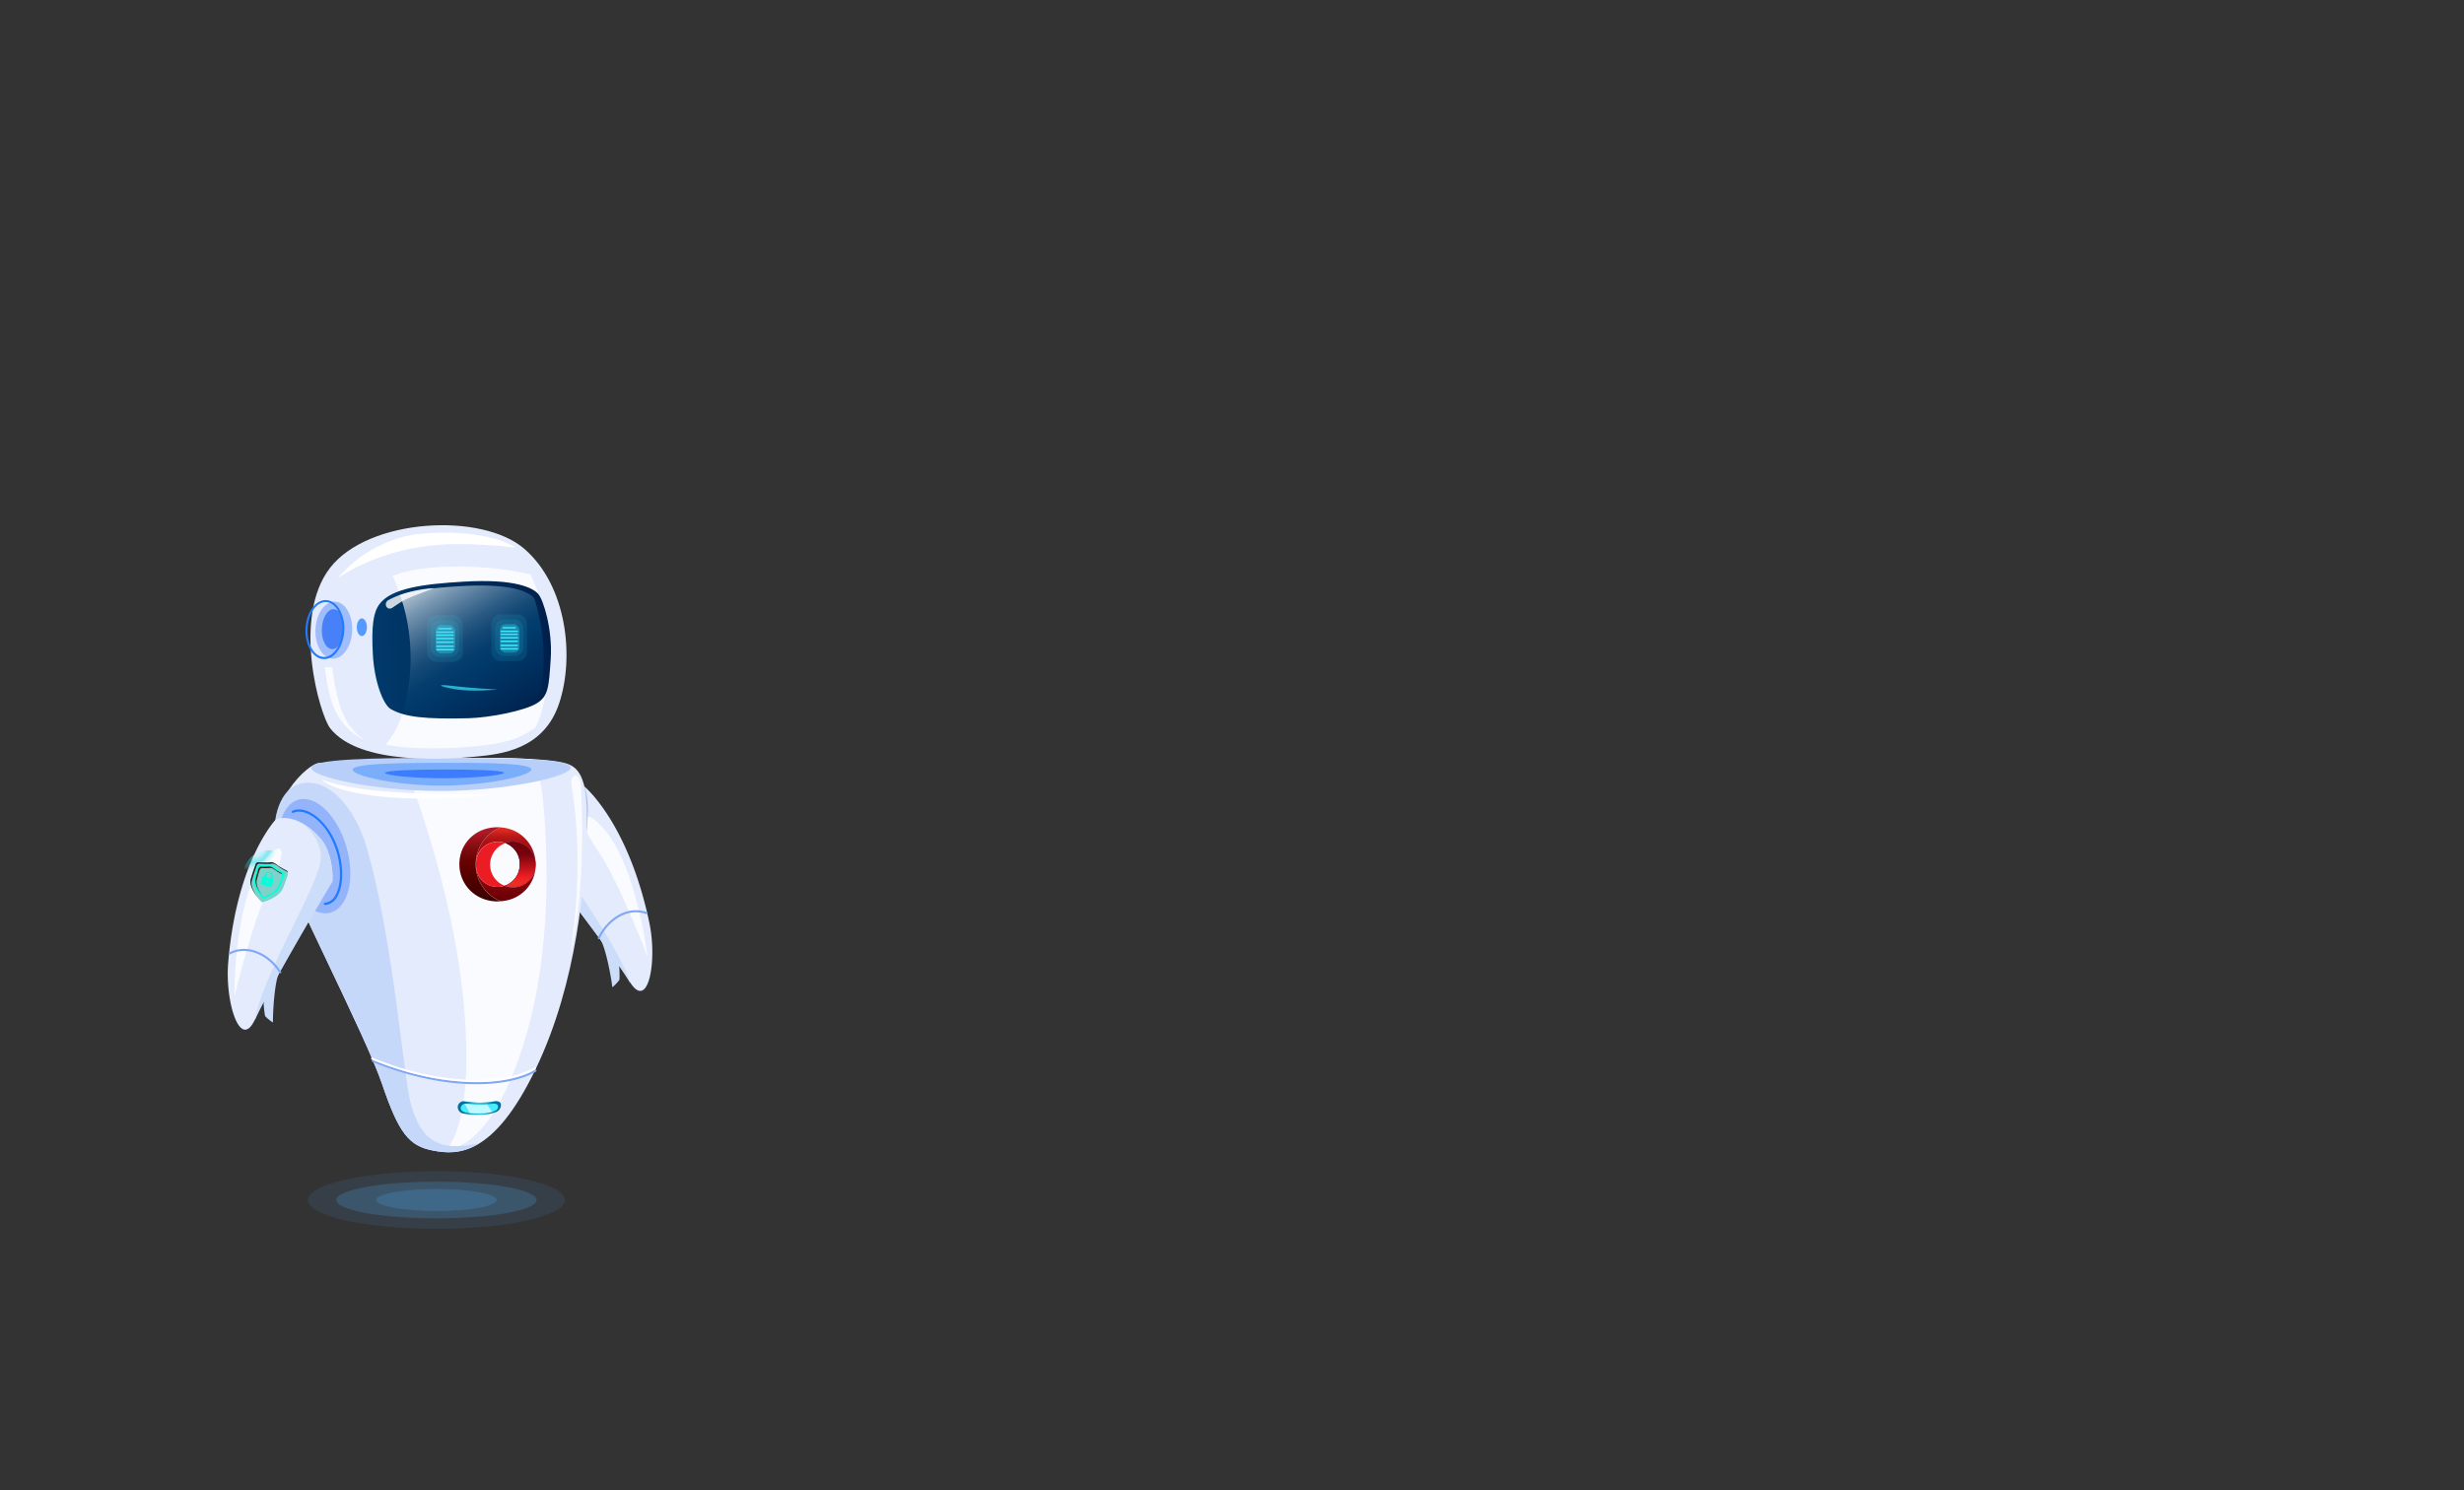 <svg xmlns="http://www.w3.org/2000/svg" xmlns:xlink="http://www.w3.org/1999/xlink" width="1025" height="620" viewBox="0 0 1025 620">
  <rect x="0" y="0" width="1025" height="620" fill="#333333" stroke="none"/>
  <defs>
    <style>
      .cls-1 {
        isolation: isolate;
      }

      .cls-2 {
        fill: none;
      }

      .cls-3, .cls-4 {
        fill: #51b2fb;
      }

      .cls-3, .cls-32 {
        opacity: 0.1;
      }

      .cls-4 {
        opacity: 0.2;
      }

      .cls-5 {
        fill: #e3ebfc;
      }

      .cls-6 {
        fill: #ccddfa;
      }

      .cls-7 {
        fill: #fafbff;
      }

      .cls-8 {
        fill: #80a7f6;
      }

      .cls-9 {
        fill: #9fbcfb;
      }

      .cls-10 {
        fill: #b8d0f9;
      }

      .cls-11, .cls-29, .cls-31 {
        fill: #207bff;
      }

      .cls-11, .cls-37 {
        opacity: 0.4;
      }

      .cls-12 {
        fill: #004bff;
        opacity: 0.5;
        mix-blend-mode: multiply;
      }

      .cls-13 {
        fill: #c5d8fa;
      }

      .cls-14 {
        fill: url(#_ÂÁ_Ï_ÌÌ_È_ËÂÌÚ_30);
      }

      .cls-15 {
        fill: #4aebff;
      }

      .cls-16, .cls-30 {
        fill: #fff;
      }

      .cls-17 {
        fill: #bef9ff;
      }

      .cls-18 {
        fill: url(#linear-gradient);
      }

      .cls-19 {
        fill: #ec1c24;
      }

      .cls-20 {
        fill: url(#linear-gradient-2);
      }

      .cls-21 {
        fill: url(#linear-gradient-3);
      }

      .cls-22 {
        fill: url(#linear-gradient-4);
      }

      .cls-23 {
        fill: url(#linear-gradient-5);
      }

      .cls-24 {
        fill: url(#linear-gradient-6);
      }

      .cls-25 {
        fill: url(#linear-gradient-7);
      }

      .cls-26 {
        fill: url(#_ÂÁ_Ï_ÌÌ_È_ËÂÌÚ_14);
      }

      .cls-27 {
        fill: url(#_ÂÁ_Ï_ÌÌ_È_ËÂÌÚ_18);
      }

      .cls-28 {
        fill: #4880f8;
      }

      .cls-30 {
        opacity: 0.8;
      }

      .cls-31 {
        opacity: 0.72;
      }

      .cls-32, .cls-33, .cls-34, .cls-35 {
        fill: #3ae6fb;
      }

      .cls-33 {
        opacity: 0.3;
      }

      .cls-35 {
        opacity: 0.7;
      }

      .cls-36 {
        fill: #93b4fb;
      }

      .cls-37 {
        mix-blend-mode: lighten;
        fill: url(#radial-gradient);
      }

      .cls-38 {
        fill: #00ffda;
      }

      .cls-39 {
        fill: #7fd1ca;
      }

      .cls-40 {
        fill: #1e1e1e;
      }
    </style>
    <radialGradient id="_ÂÁ_Ï_ÌÌ_È_ËÂÌÚ_30" data-name="¡ÂÁ˚ÏˇÌÌ˚È „‡‰ËÂÌÚ 30" cx="6008.21" cy="461.49" r="6.67" gradientTransform="translate(-5809.3)" gradientUnits="userSpaceOnUse">
      <stop offset="0" stop-color="#4aebff"/>
      <stop offset="1" stop-color="#00709e"/>
    </radialGradient>
    <linearGradient id="linear-gradient" x1="164.66" y1="345.08" x2="164.66" y2="381.83" gradientTransform="translate(45.19)" gradientUnits="userSpaceOnUse">
      <stop offset="0.02" stop-color="#dd2a21"/>
      <stop offset="0.06" stop-color="#c8201b"/>
      <stop offset="0.1" stop-color="#b71717"/>
      <stop offset="0.15" stop-color="#ac1113"/>
      <stop offset="0.22" stop-color="#a50e12"/>
      <stop offset="0.43" stop-color="#a30d11"/>
      <stop offset="0.79" stop-color="#6b0006"/>
    </linearGradient>
    <linearGradient id="linear-gradient-2" x1="153.99" y1="346.72" x2="153.99" y2="373.09" gradientTransform="translate(45.19)" gradientUnits="userSpaceOnUse">
      <stop offset="0" stop-color="#ad1a27"/>
      <stop offset="0.08" stop-color="#9e151f"/>
      <stop offset="0.28" stop-color="#7d090e"/>
      <stop offset="0.44" stop-color="#680304"/>
      <stop offset="0.56" stop-color="#610000"/>
      <stop offset="0.73" stop-color="#520000"/>
      <stop offset="1" stop-color="#3f0000"/>
    </linearGradient>
    <linearGradient id="linear-gradient-3" x1="776.22" y1="360.3" x2="793.66" y2="360.3" gradientTransform="matrix(-1, 0, 0, 1, 1015.73, 0)" gradientUnits="userSpaceOnUse">
      <stop offset="0" stop-color="#be1349"/>
      <stop offset="0.24" stop-color="#be124e"/>
      <stop offset="0.25" stop-color="#be124e"/>
      <stop offset="1" stop-color="#7a0025"/>
    </linearGradient>
    <linearGradient id="linear-gradient-4" x1="770.92" y1="369.06" x2="793.74" y2="369.06" gradientTransform="matrix(-1, 0, 0, 1, 1015.73, 0)" gradientUnits="userSpaceOnUse">
      <stop offset="0" stop-color="#282881"/>
      <stop offset="0.27" stop-color="#26257d"/>
      <stop offset="0.55" stop-color="#1f1b70"/>
      <stop offset="0.84" stop-color="#150c5b"/>
      <stop offset="1" stop-color="#0d004c"/>
    </linearGradient>
    <linearGradient id="linear-gradient-5" x1="776.31" y1="369.06" x2="793.66" y2="369.06" xlink:href="#linear-gradient-3"/>
    <linearGradient id="linear-gradient-6" x1="779.83" y1="360.22" x2="801.63" y2="360.22" xlink:href="#linear-gradient-4"/>
    <linearGradient id="linear-gradient-7" x1="170.63" y1="368.19" x2="170.63" y2="355.7" gradientTransform="translate(45.19)" gradientUnits="userSpaceOnUse">
      <stop offset="0" stop-color="#ed2d24"/>
      <stop offset="0.12" stop-color="#ed2824"/>
      <stop offset="0.25" stop-color="#ec1c24"/>
      <stop offset="1" stop-color="#74020d"/>
    </linearGradient>
    <linearGradient id="_ÂÁ_Ï_ÌÌ_È_ËÂÌÚ_14" data-name="¡ÂÁ˚ÏˇÌÌ˚È „‡‰ËÂÌÚ 14" x1="5918.85" y1="557.88" x2="5993.02" y2="557.88" gradientTransform="translate(-5784.65 13.43) rotate(-2.88)" gradientUnits="userSpaceOnUse">
      <stop offset="0" stop-color="#003a6b"/>
      <stop offset="1" stop-color="#00204c"/>
    </linearGradient>
    <linearGradient id="_ÂÁ_Ï_ÌÌ_È_ËÂÌÚ_18" data-name="¡ÂÁ˚ÏˇÌÌ˚È „‡‰ËÂÌÚ 18" x1="5984.47" y1="240.05" x2="6022.05" y2="303.37" gradientTransform="translate(-5809.3)" gradientUnits="userSpaceOnUse">
      <stop offset="0" stop-color="#cbd7e1"/>
      <stop offset="0.05" stop-color="#aec0d0"/>
      <stop offset="0.15" stop-color="#7998b2"/>
      <stop offset="0.26" stop-color="#4e7698"/>
      <stop offset="0.35" stop-color="#2c5c85"/>
      <stop offset="0.44" stop-color="#144976"/>
      <stop offset="0.53" stop-color="#053e6e"/>
      <stop offset="0.6" stop-color="#003a6b"/>
      <stop offset="1" stop-color="#00204c"/>
    </linearGradient>
    <radialGradient id="radial-gradient" cx="5091.4" cy="556.14" r="14.12" gradientTransform="matrix(0.74, 0.02, -0.03, 0.82, -3645.94, -206.49)" gradientUnits="userSpaceOnUse">
      <stop offset="0" stop-color="#00ddde" stop-opacity="0.52"/>
      <stop offset="0.09" stop-color="#2de6e7" stop-opacity="0.65"/>
      <stop offset="0.2" stop-color="#63f1f1" stop-opacity="0.8"/>
      <stop offset="0.3" stop-color="#8af8f9" stop-opacity="0.91"/>
      <stop offset="0.38" stop-color="#a2fdfd" stop-opacity="0.98"/>
      <stop offset="0.43" stop-color="#abffff"/>
      <stop offset="0.46" stop-color="#9ffcfd"/>
      <stop offset="0.51" stop-color="#7ff6f6"/>
      <stop offset="0.58" stop-color="#4aebeb"/>
      <stop offset="0.66" stop-color="#03dcdd"/>
      <stop offset="0.66" stop-color="#00dbdc"/>
      <stop offset="0.69" stop-color="#08dcdd" stop-opacity="0.97"/>
      <stop offset="0.74" stop-color="#1fdfe0" stop-opacity="0.88"/>
      <stop offset="0.8" stop-color="#44e5e5" stop-opacity="0.73"/>
      <stop offset="0.87" stop-color="#78eced" stop-opacity="0.53"/>
      <stop offset="0.94" stop-color="#baf5f6" stop-opacity="0.27"/>
      <stop offset="1" stop-color="#fff" stop-opacity="0"/>
    </radialGradient>
  </defs>
  <title>robot</title>
  <g class="cls-1">
    <g id="robot">
      <g id="fondo">
        <rect class="cls-2" width="1025" height="620"/>
      </g>
      <g id="sombra">
        <ellipse class="cls-3" cx="181.55" cy="499.27" rx="53.46" ry="12"/>
        <path class="cls-4" d="M222.69,499.77c0,4.21-18.65,7.63-41.64,7.63s-41.64-3.42-41.64-7.63,18.64-7.64,41.64-7.64S222.69,495.55,222.69,499.77Z" transform="translate(0.5 -0.5)"/>
        <path class="cls-4" d="M206.12,499.77c0,2.53-11.23,4.59-25.07,4.59S156,502.3,156,499.77s11.22-4.6,25.07-4.6S206.12,497.23,206.12,499.77Z" transform="translate(0.5 -0.5)"/>
      </g>
      <g id="brazoIzquierdo">
        <g>
          <path class="cls-5" d="M269.62,384.42c-7.81-37.14-23-53-26.52-56.26a3.08,3.08,0,0,0-1.9-.83c-2.64-.17-9.45.51-16.14,10.39-4.62,6.83-3,17.85-2.6,18.39,4.34,5.56,31.61,40.63,38.86,52.63C269.2,421.79,273,400.29,269.62,384.42Z" transform="translate(0.5 -0.5)"/>
          <path class="cls-6" d="M225,337.76a30.72,30.72,0,0,1,6.35-7.05c-.72.87-1.45,1.83-2.17,2.9-5.83,8.61-3,14.44-1,18.43,7.33,14.29,28.16,40.77,33.52,57.47-.15-.23-.31-.47-.46-.73-7.25-12-34.52-47.07-38.86-52.63C222,355.61,220.4,344.59,225,337.76Z" transform="translate(0.5 -0.5)"/>
          <path class="cls-7" d="M246.27,341.21c17.47,12.58,22.57,57.33,22.57,57.33s-11.56-30.8-20.34-43.65S240.31,336.92,246.27,341.21Z" transform="translate(0.5 -0.5)"/>
          <path class="cls-6" d="M257,401.55a48.73,48.73,0,0,1,.2,6.45c-.08.59-2.93,3.45-3,3.15-.22-2.7-2.65-16.74-5.24-20.3C248.05,389.59,256.86,399,257,401.55Z" transform="translate(0.5 -0.5)"/>
          <path class="cls-8" d="M248.65,391.29A.41.41,0,0,0,249,391c3.29-7.11,11.19-13.1,19.36-10.18a.43.43,0,0,0,.55-.26.44.44,0,0,0-.26-.56c-8.65-3.09-17,3.18-20.43,10.64a.44.44,0,0,0,.21.58A.47.47,0,0,0,248.65,391.29Z" transform="translate(0.5 -0.5)"/>
        </g>
        <path class="cls-9" d="M243.71,344.66c-1,11.6-5.86,20.65-10.85,20.22s-8.21-10.19-7.2-21.78,5.85-20.48,10.85-20.21C243.72,323.27,244.72,333.07,243.71,344.66Z" transform="translate(0.5 -0.5)"/>
      </g>
      <g id="torso">
        <path class="cls-5" d="M132.71,317.9c-5.18-.34-23.43,18-17.94,35.74s36.6,77.06,43.65,97.81,11.27,25.87,21.29,27.76,25.15,2.57,42.7-34.08,20.25-77.8,21.05-97.35-1.25-27.32-8.09-29.55C219.44,313,132.71,317.9,132.71,317.9Z" transform="translate(0.5 -0.5)"/>
        <path class="cls-7" d="M215.33,440.82c13.61-38.55,12-80,10.71-99.63-.84-13.05-2.38-20.75-5.39-24.89-14.49-.81-35.67-.46-53.61.12,9.59,25.31,23.77,67.94,26.13,111.84,1.58,29.3-2.47,43.61-8.07,50.94C194.24,477.37,205.21,469.5,215.33,440.82Z" transform="translate(0.5 -0.5)"/>
        <path class="cls-10" d="M236.9,319.86c0,3.8-26.84,9.69-53.92,9.74S129,323.83,129,320s26.85-4.14,53.93-4.19S236.89,316.06,236.9,319.86Z" transform="translate(0.5 -0.5)"/>
        <path class="cls-11" d="M220.52,320.63c0,2.63-18.49,6.71-37.14,6.74s-37.16-4-37.17-6.61,18.5-2.87,37.15-2.9S220.52,318,220.52,320.63Z" transform="translate(0.5 -0.5)"/>
        <path class="cls-12" d="M209.17,322c0,1-12.75,2.28-25.18,2.3s-24.32-1.22-24.32-2.22,11.89-1.41,24.32-1.43S209.17,321,209.17,322Z" transform="translate(0.5 -0.5)"/>
        <path class="cls-13" d="M169.56,455.75c-2.88-15.54-7.17-66.35-17.38-102.2-5.12-18-17.17-30.66-28.83-26.64-8.28,2.85-11.55,17.12-8.58,26.73,5.49,17.77,36.6,77.06,43.65,97.81s11.27,25.87,21.29,27.76c5.15,1,11.67,1.61,19.18-3C188.73,477.81,174.33,481.47,169.56,455.75Z" transform="translate(0.5 -0.5)"/>
        <path class="cls-14" d="M205.41,463.31a18.25,18.25,0,0,1-6.17,1,28.85,28.85,0,0,1-6.91-.5,2.79,2.79,0,0,1-2.41-2.57h0a2.5,2.5,0,0,1,2.42-2.56s5.31.59,6.6.58a47.34,47.34,0,0,0,6.71-.63c1.33,0,2.57.39,2.17,2.3A3.29,3.29,0,0,1,205.41,463.31Z" transform="translate(0.5 -0.5)"/>
        <path class="cls-15" d="M204.56,463a19,19,0,0,1-5.34.72,29.12,29.12,0,0,1-6-.36c-1.11-.23-2.08-.82-2.08-1.83h0a2,2,0,0,1,2.09-1.82s4.59.42,5.71.41a50.19,50.19,0,0,0,5.8-.44c1.14,0,2.22.27,1.88,1.63C206.49,462,206,462.6,204.56,463Z" transform="translate(0.5 -0.5)"/>
        <path class="cls-8" d="M197.74,451.59c-12.2,0-27.16-2.64-43.29-9.27a.44.44,0,0,1-.24-.57.44.44,0,0,1,.57-.23c30.06,12.36,55.93,10.79,67.25,4.1a.43.43,0,1,1,.44.74C217.09,449.54,208.48,451.59,197.74,451.59Z" transform="translate(0.5 -0.5)"/>
        <path class="cls-16" d="M197.43,450.63c-12.2,0-27.16-2.65-43.3-9.28a.43.43,0,0,1-.24-.56.45.45,0,0,1,.57-.24c30.07,12.36,55.93,10.79,67.25,4.1a.43.43,0,0,1,.59.16.44.44,0,0,1-.15.59C216.77,448.58,208.17,450.63,197.43,450.63Z" transform="translate(0.5 -0.5)"/>
        <path class="cls-7" d="M241.19,327.92c2.3,47-4.47,69.22-4.47,69.22s6.47-35.51.5-69.82C236.4,322.62,240.83,320.58,241.19,327.92Z" transform="translate(0.5 -0.5)"/>
        <path class="cls-16" d="M133.16,324.64s5.34,3.21,24.89,5,45.28,1.47,45.28,1.47-23.71,3.14-45.37.81S133.16,324.64,133.16,324.64Z" transform="translate(0.5 -0.5)"/>
        <path class="cls-17" d="M202.1,460c-.95.08-2,.14-3.13.15s-5.71-.41-5.71-.41a2.12,2.12,0,0,0-.44,0l2.11,3.85c1.16.1,2.58.14,4.29.12a19.27,19.27,0,0,0,5-.63Z" transform="translate(0.5 -0.5)"/>
        <g>
          <path class="cls-18" d="M197.4,360.11a16.59,16.59,0,0,1,10.35-15.37,15.85,15.85,0,0,1,1.85.23,15.28,15.28,0,0,1,12.7,14.56c0,.16,0,.33,0,.5v.17h0a9.49,9.49,0,0,0-12.56-8.94c.93-.33.89-.33-.06,0a9.23,9.23,0,0,0-3.2-.56,9.07,9.07,0,0,0-9,9.38v.09c0,5.11,3.66,9.29,8.95,9.29a9.26,9.26,0,0,0,2.92-.47,9.47,9.47,0,0,0,13-8.64,15.12,15.12,0,0,1-12.61,14.87,17.42,17.42,0,0,1-1.94.24A16.6,16.6,0,0,1,197.4,360.11Z" transform="translate(0.5 -0.5)"/>
          <path class="cls-19" d="M203.38,360.22a9.48,9.48,0,0,0,6,8.8,9.26,9.26,0,0,1-2.92.47c-5.29,0-8.95-4.18-8.95-9.29v-.09a9.07,9.07,0,0,1,9-9.38,9.23,9.23,0,0,1,3.2.56c1-.35,1-.35.06,0A9.49,9.49,0,0,0,203.38,360.22Z" transform="translate(0.5 -0.5)"/>
          <path class="cls-20" d="M206.42,344.68c.45,0,.89,0,1.33.06a16.59,16.59,0,0,0,0,30.75c-.41,0-.83.05-1.26.05-9.2,0-15.89-7-15.89-15.43V360C190.61,351.54,197.21,344.68,206.42,344.68Z" transform="translate(0.5 -0.5)"/>
          <path class="cls-21" d="M222.32,360.22c0,.06,0,.11,0,.16s0-.11,0-.17Z" transform="translate(0.5 -0.5)"/>
          <path class="cls-22" d="M209.59,368.93c1,.35,1,.36,0,0Z" transform="translate(0.5 -0.5)"/>
          <path class="cls-23" d="M209.59,368.93c1,.35,1,.36,0,0Z" transform="translate(0.5 -0.5)"/>
          <path class="cls-24" d="M212.85,369.69a9.49,9.49,0,0,1-3.51-.67l.25-.09c1,.36,1,.35,0,0a9.24,9.24,0,0,0,6.1-8.82V360a9.09,9.09,0,0,0-6-8.74l.06,0a9.49,9.49,0,0,1,12.56,8.94c0,.06,0,.11,0,.17A9.45,9.45,0,0,1,212.85,369.69Z" transform="translate(0.5 -0.5)"/>
          <path class="cls-25" d="M212.85,369.69a9.49,9.49,0,0,1-3.51-.67l.25-.09c1,.36,1,.35,0,0a9.24,9.24,0,0,0,6.1-8.82V360a9.09,9.09,0,0,0-6-8.74l.06,0a9.49,9.49,0,0,1,12.56,8.94c0,.06,0,.11,0,.17A9.45,9.45,0,0,1,212.85,369.69Z" transform="translate(0.5 -0.5)"/>
        </g>
      </g>
      <g id="cabeza">
        <g>
          <path class="cls-5" d="M136.82,303.45c12.32,15.87,50.05,12.84,60.55,11.84s28.32-2.84,34.74-22.18,3.2-48.87-14.43-64.22-64.83-12.84-80.86,7.84S132.54,297.94,136.82,303.45Z" transform="translate(0.5 -0.5)"/>
          <path class="cls-16" d="M140.07,241c.71-.25,15.27-11.58,41.65-13.84,9.08-.77,23.23,0,32.32,1.26-.91-1-13.95-8.49-40.86-5.69C166.61,223.37,151.39,227.48,140.07,241Z" transform="translate(0.5 -0.5)"/>
          <path class="cls-7" d="M188,236.26c-8.49.14-17,.74-25,3.78l-.19.08c8.31,17.6,9,40.52,4.13,56.92a34.65,34.65,0,0,1-7.08,13.29c14.68,2.58,31.1,1.24,37.48.63,7-.66,17.1-1.7,25-7.91a41.6,41.6,0,0,0,2.3-6c4.93-16.61,4.16-39.93-4.46-57.61A137.18,137.18,0,0,0,188,236.26Z" transform="translate(0.5 -0.5)"/>
          <path class="cls-26" d="M157.32,251.89c4.9-6.66,18.24-8.4,35-9.39,21.57-1.29,28.87,2.61,31.07,5.11s6,14.88,5.21,26.92-1,15.66-5.91,18.65-19.26,5.93-28.51,6.15c-17.51.43-26.34-.43-32.19-3.87-3-1.75-6.8-11.22-7.4-22.91S154.79,255.34,157.32,251.89Z" transform="translate(0.5 -0.5)"/>
          <path class="cls-27" d="M191.67,244.35c-10.38.61-19.4,1.5-25.75,3.75,5.55,15.41,5.59,33.69,1.47,47.22,0,.16-.11.3-.16.46,5.55,1.6,13.5,2,26.23,1.68,8.87-.21,22.59-2.95,27.35-5.75a8.46,8.46,0,0,0,3.72-3.88,80.59,80.59,0,0,0-2.74-38.31,3.32,3.32,0,0,0-.31-.39C219.37,246.8,212.37,243.15,191.67,244.35Z" transform="translate(0.5 -0.5)"/>
          <path class="cls-9" d="M146,263c-.29,6.54-3.94,11.69-8.16,11.51s-7.39-5.64-7.1-12.18,3.94-11.69,8.16-11.51S146.27,256.41,146,263Z" transform="translate(0.5 -0.5)"/>
          <path class="cls-28" d="M142.64,262.46c-.2,4.59-2.44,8.22-5,8.11s-4.46-3.93-4.26-8.52,2.44-8.22,5-8.1S142.85,257.87,142.64,262.46Z" transform="translate(0.5 -0.5)"/>
          <path class="cls-29" d="M142.71,262.81l-.43,0,.43,0a16,16,0,0,0-1.92-8.71c-1.42-2.43-3.4-3.83-5.6-3.92-4.43-.2-8.31,5.14-8.61,11.91s3.08,12.44,7.52,12.63h.24C138.69,274.73,142.42,269.45,142.71,262.81ZM135.16,251c1.88.08,3.62,1.33,4.89,3.49a15.2,15.2,0,0,1,1.8,8.24c-.28,6.29-3.74,11.25-7.71,11.09s-7-5.44-6.69-11.73S131.07,251,135,251Z" transform="translate(0.5 -0.5)"/>
          <path class="cls-7" d="M134.62,278.11l3.1.11s1.32,12.85,5,20.4,9,10,9,10S143.78,306,139,296.23C135.62,289.19,134.62,278.11,134.62,278.11Z" transform="translate(0.5 -0.5)"/>
          <path class="cls-30" d="M160.23,252.87v0a1.65,1.65,0,0,0,2.36.56c1.5-1,3.8-2.57,5.12-3.29,2.08-1.13,12.38-4.93,12.38-4.93s-10.32.21-19.09,5A2,2,0,0,0,160.23,252.87Z" transform="translate(0.5 -0.5)"/>
        </g>
        <path class="cls-31" d="M152.14,261.45c0,2-.94,3.67-2.11,3.67s-2.11-1.64-2.11-3.67,1-3.67,2.11-3.67S152.14,259.42,152.14,261.45Z" transform="translate(0.5 -0.5)"/>
      </g>
      <g id="ojos">
        <g>
          <rect class="cls-32" x="177.67" y="255.96" width="14.88" height="19.44" rx="3.93"/>
          <rect class="cls-32" x="179.23" y="258.05" width="11.76" height="15.26" rx="3.68"/>
          <rect class="cls-33" x="181.21" y="260.01" width="8.16" height="11.88" rx="2.44"/>
          <path class="cls-34" d="M188,265.09h-6.7a.33.33,0,1,1,0-.65H188a.33.33,0,0,1,0,.65Z" transform="translate(0.5 -0.5)"/>
          <path class="cls-34" d="M188,266.5h-6.7a.32.32,0,1,1,0-.64H188a.32.32,0,0,1,0,.64Z" transform="translate(0.5 -0.5)"/>
          <path class="cls-34" d="M188,268h-6.7a.32.32,0,0,1-.33-.32.33.33,0,0,1,.33-.33H188a.32.32,0,0,1,.32.33A.32.32,0,0,1,188,268Z" transform="translate(0.5 -0.5)"/>
          <path class="cls-34" d="M187.14,262.38h-5a.32.32,0,0,1-.32-.33.32.32,0,0,1,.32-.32h5a.32.32,0,0,1,.33.32A.33.33,0,0,1,187.14,262.38Z" transform="translate(0.5 -0.5)"/>
          <path class="cls-34" d="M188,263.84h-6.7a.32.32,0,1,1,0-.64H188a.32.32,0,0,1,0,.64Z" transform="translate(0.5 -0.5)"/>
          <path class="cls-34" d="M188,269.72h-6.7a.33.33,0,0,1-.33-.33.32.32,0,0,1,.33-.32H188a.32.32,0,0,1,.32.32A.32.32,0,0,1,188,269.72Z" transform="translate(0.5 -0.5)"/>
          <path class="cls-34" d="M188,271.13h-6.7a.32.32,0,0,1-.33-.32.33.33,0,0,1,.33-.33H188a.32.32,0,0,1,.32.33A.32.32,0,0,1,188,271.13Z" transform="translate(0.5 -0.5)"/>
        </g>
        <g>
          <rect class="cls-32" x="204.39" y="255.61" width="14.88" height="19.44" rx="3.93"/>
          <rect class="cls-32" x="205.95" y="257.7" width="11.76" height="15.26" rx="3.68"/>
          <rect class="cls-33" x="207.93" y="259.66" width="8.16" height="11.88" rx="2.44"/>
          <path class="cls-34" d="M214.72,264.74H208a.33.33,0,0,1,0-.65h6.71a.33.33,0,0,1,0,.65Z" transform="translate(0.5 -0.5)"/>
          <path class="cls-34" d="M214.72,266.15H208a.32.32,0,0,1,0-.64h6.71a.32.32,0,0,1,0,.64Z" transform="translate(0.5 -0.5)"/>
          <path class="cls-34" d="M214.72,267.62H208a.32.32,0,0,1-.32-.32A.33.33,0,0,1,208,267h6.71a.33.33,0,0,1,.32.33A.32.32,0,0,1,214.72,267.62Z" transform="translate(0.5 -0.5)"/>
          <path class="cls-34" d="M213.86,262h-5a.32.32,0,1,1,0-.64h5a.32.32,0,1,1,0,.64Z" transform="translate(0.5 -0.5)"/>
          <path class="cls-34" d="M214.72,263.49H208a.32.32,0,0,1-.32-.32.33.33,0,0,1,.32-.33h6.71a.33.33,0,0,1,.32.33A.32.32,0,0,1,214.72,263.49Z" transform="translate(0.5 -0.5)"/>
          <path class="cls-34" d="M214.72,269.37H208a.33.33,0,0,1-.32-.33.32.32,0,0,1,.32-.32h6.71a.32.32,0,0,1,.32.32A.33.33,0,0,1,214.72,269.37Z" transform="translate(0.5 -0.5)"/>
          <path class="cls-34" d="M214.72,270.78H208a.32.32,0,0,1-.32-.32.33.33,0,0,1,.32-.33h6.71a.33.33,0,0,1,.32.33A.32.32,0,0,1,214.72,270.78Z" transform="translate(0.5 -0.5)"/>
        </g>
      </g>
      <path id="boca" class="cls-35" d="M187.71,285.87c6.71.85,18.75,1.52,18.75,1.52s-10.65,1.08-17.6-.12S180.49,285,187.71,285.87Z" transform="translate(0.5 -0.5)"/>
      <g id="brazoDerecho">
        <path class="cls-36" d="M143.63,352.88c3.72,13,.78,25.19-6.58,27.3s-16.34-6.69-20.06-19.65-.78-25.19,6.58-27.3S139.91,339.92,143.63,352.88Z" transform="translate(0.5 -0.5)"/>
        <path class="cls-29" d="M134.69,377a.48.48,0,0,1-.48-.44.47.47,0,0,1,.44-.5,5.37,5.37,0,0,0,4.32-3c3.06-5.26,2.47-15.18-1.37-23.08-4.58-9.44-11.92-13.2-16.08-11.28a.46.46,0,0,1-.62-.23.47.47,0,0,1,.22-.62c5.24-2.42,13,2.84,17.32,11.72,4,8.16,4.54,18.46,1.34,24a6.32,6.32,0,0,1-5.07,3.48Z" transform="translate(0.5 -0.5)"/>
        <g>
          <path class="cls-5" d="M94.41,401.24c3.09-37.83,16.14-55.44,19.25-59.15a3.19,3.19,0,0,1,1.78-1.06c2.6-.5,9.45-.67,17.32,8.29,5.44,6.19,5.23,17.33,4.88,17.91-3.61,6.07-26.26,44.27-31.94,57.09C99.52,438.26,93.09,417.4,94.41,401.24Z" transform="translate(0.5 -0.5)"/>
          <path class="cls-6" d="M132.81,349.35a31.06,31.06,0,0,0-7.19-6.2c.82.78,1.66,1.64,2.52,2.61,6.86,7.81,4.81,13.95,3.28,18.16-5.48,15.09-22.83,44-26,61.22.13-.25.25-.51.37-.78,5.68-12.82,28.34-51,32-57.09C138,366.68,138.25,355.54,132.81,349.35Z" transform="translate(0.5 -0.5)"/>
          <path class="cls-7" d="M112.15,355.44C96.4,370.12,97,415.15,97,415.15s7.61-32,14.71-45.86S117.53,350.43,112.15,355.44Z" transform="translate(0.5 -0.5)"/>
          <path class="cls-6" d="M109.12,416.64a47.81,47.81,0,0,0,.61,6.43c.15.58,3.34,3.06,3.33,2.75-.12-2.7.52-16.94,2.65-20.8C116.46,403.66,108.89,414.05,109.12,416.64Z" transform="translate(0.5 -0.5)"/>
          <path class="cls-8" d="M116.07,405.43a.46.46,0,0,1-.37-.21c-4.15-6.64-12.74-11.6-20.48-7.68a.42.42,0,0,1-.58-.19.43.43,0,0,1,.19-.58c8.2-4.15,17.25,1,21.61,8a.45.45,0,0,1-.14.6A.48.48,0,0,1,116.07,405.43Z" transform="translate(0.5 -0.5)"/>
        </g>
        <g>
          <path class="cls-37" d="M121.3,366.15c-.19,6.41-5,11.47-10.81,11.29s-10.29-5.51-10.1-11.92,5-11.47,10.81-11.29S121.5,359.74,121.3,366.15Z" transform="translate(0.5 -0.5)"/>
          <g>
            <path class="cls-38" d="M103.69,366.83c-.14,2.15,1.07,4.41,2.31,6.12a21.68,21.68,0,0,0,2.51,2.9s6.67-1.71,8.51-5.53c.38-.81,2.13-5.82,2.13-5.82s.52-1.21-.46-1.77a29.29,29.29,0,0,1-3.39-1.92,9.56,9.56,0,0,0-2.25-1.44c-.64-.23-.92-.1-2.09,0a38.41,38.41,0,0,1-4-.1c-1.17,0-1.31,1.31-1.31,1.31A65.52,65.52,0,0,0,103.69,366.83Z" transform="translate(0.5 -0.5)"/>
            <path class="cls-39" d="M105.67,360.57a65.52,65.52,0,0,0-2,6.26c-.28,4.31,4.82,9,4.82,9h0s6.67-1.71,8.51-5.54c.38-.8,2.12-5.81,2.12-5.81s.53-1.22-.45-1.77a30.65,30.65,0,0,1-3.39-1.91,9.35,9.35,0,0,0-2.25-1.45c-.64-.23-.92-.1-2.09,0a33.53,33.53,0,0,1-4-.1C105.81,359.22,105.67,360.57,105.67,360.57Zm1-.22,1,0a11.51,11.51,0,0,0,3.06,0c2.12-.4,2.76.67,3.78,1.4a19.59,19.59,0,0,0,2.6,1.51l.84.44a.69.69,0,0,1,0,.24.41.41,0,0,1,0,.08c-.66,1.92-1.82,5.16-2.08,5.71-.8,1.66-2.8,2.88-4.35,3.62a21.6,21.6,0,0,1-2.58,1,20.29,20.29,0,0,1-1.8-2.16c-1-1.39-2.19-3.7-2.07-5.56a40.63,40.63,0,0,1,1.61-6.06A2.57,2.57,0,0,1,106.72,360.35Z" transform="translate(0.5 -0.5)"/>
            <path class="cls-40" d="M103.69,366.83c-.16,2.5,1.49,5.14,2.9,6.9-1.29-1.74-2.6-4.08-2.45-6.32a65.52,65.52,0,0,1,2-6.26s.14-1.35,1.31-1.32a33.53,33.53,0,0,0,4,.1c1.17-.08,1.45-.22,2.09,0a9.35,9.35,0,0,1,2.25,1.45,32.29,32.29,0,0,0,3.38,1.91l.09.06a1.07,1.07,0,0,0-.53-.64,32.36,32.36,0,0,1-3.39-1.91,9.35,9.35,0,0,0-2.25-1.45c-.64-.24-.92-.1-2.09,0a33.53,33.53,0,0,1-4-.1c-1.17,0-1.31,1.32-1.31,1.32A65.52,65.52,0,0,0,103.69,366.83Z" transform="translate(0.5 -0.5)"/>
            <path class="cls-39" d="M110.34,366.94a.39.39,0,0,0,.1.39l-.08.32a.08.08,0,0,0,.06.1l.25.07a.09.09,0,0,0,.11-.06l.08-.32a.41.41,0,0,0,.28-.29.41.41,0,1,0-.8-.21Z" transform="translate(0.5 -0.5)"/>
            <path class="cls-39" d="M110.35,364.8l-.17.61,1.85.49.16-.61a1,1,0,1,0-1.84-.49Z" transform="translate(0.5 -0.5)"/>
            <path class="cls-39" d="M107,362.06s-1.17,3.95-1.22,4.62c-.24,3.2,3.33,6.9,3.33,6.9h0s4.73-1.33,6.07-4.2c.28-.6,1.57-4.35,1.57-4.35s.39-.91-.31-1.31a21.82,21.82,0,0,1-2.38-1.39c-.4-.3-.77-.55-1.08-.74a4.63,4.63,0,0,0-.67-.37h0a2.6,2.6,0,0,0-1.39-.11,19.77,19.77,0,0,1-2.8,0C107.28,361.07,107,362.06,107,362.06Zm1.69,3.5a.52.52,0,0,1,.64-.37l.13,0,.16-.61a1.7,1.7,0,1,1,3.29.87l-.16.61.14,0a.51.51,0,0,1,.36.64l-.63,2.4a.52.52,0,0,1-.63.37l-3.56-.94a.52.52,0,0,1-.37-.64Z" transform="translate(0.5 -0.5)"/>
            <path class="cls-40" d="M105.78,366.68c-.17,2.3,1.62,4.86,2.64,6.11-1-1.36-2.34-3.55-2.19-5.53,0-.68,1.21-4.62,1.21-4.62s.29-1,1.11-1a21.39,21.39,0,0,0,2.8,0,2.6,2.6,0,0,1,1.39.11h0a5.92,5.92,0,0,1,.67.37c.31.19.68.44,1.08.74a17.84,17.84,0,0,0,2.33,1.35.77.77,0,0,0-.4-.54,21.82,21.82,0,0,1-2.38-1.39c-.4-.3-.77-.55-1.08-.74a5.92,5.92,0,0,0-.67-.37h0a2.6,2.6,0,0,0-1.39-.11,21.39,21.39,0,0,1-2.8,0c-.82,0-1.1,1-1.1,1S105.83,366,105.78,366.68Z" transform="translate(0.5 -0.5)"/>
          </g>
        </g>
      </g>
    </g>
  </g>
</svg>
